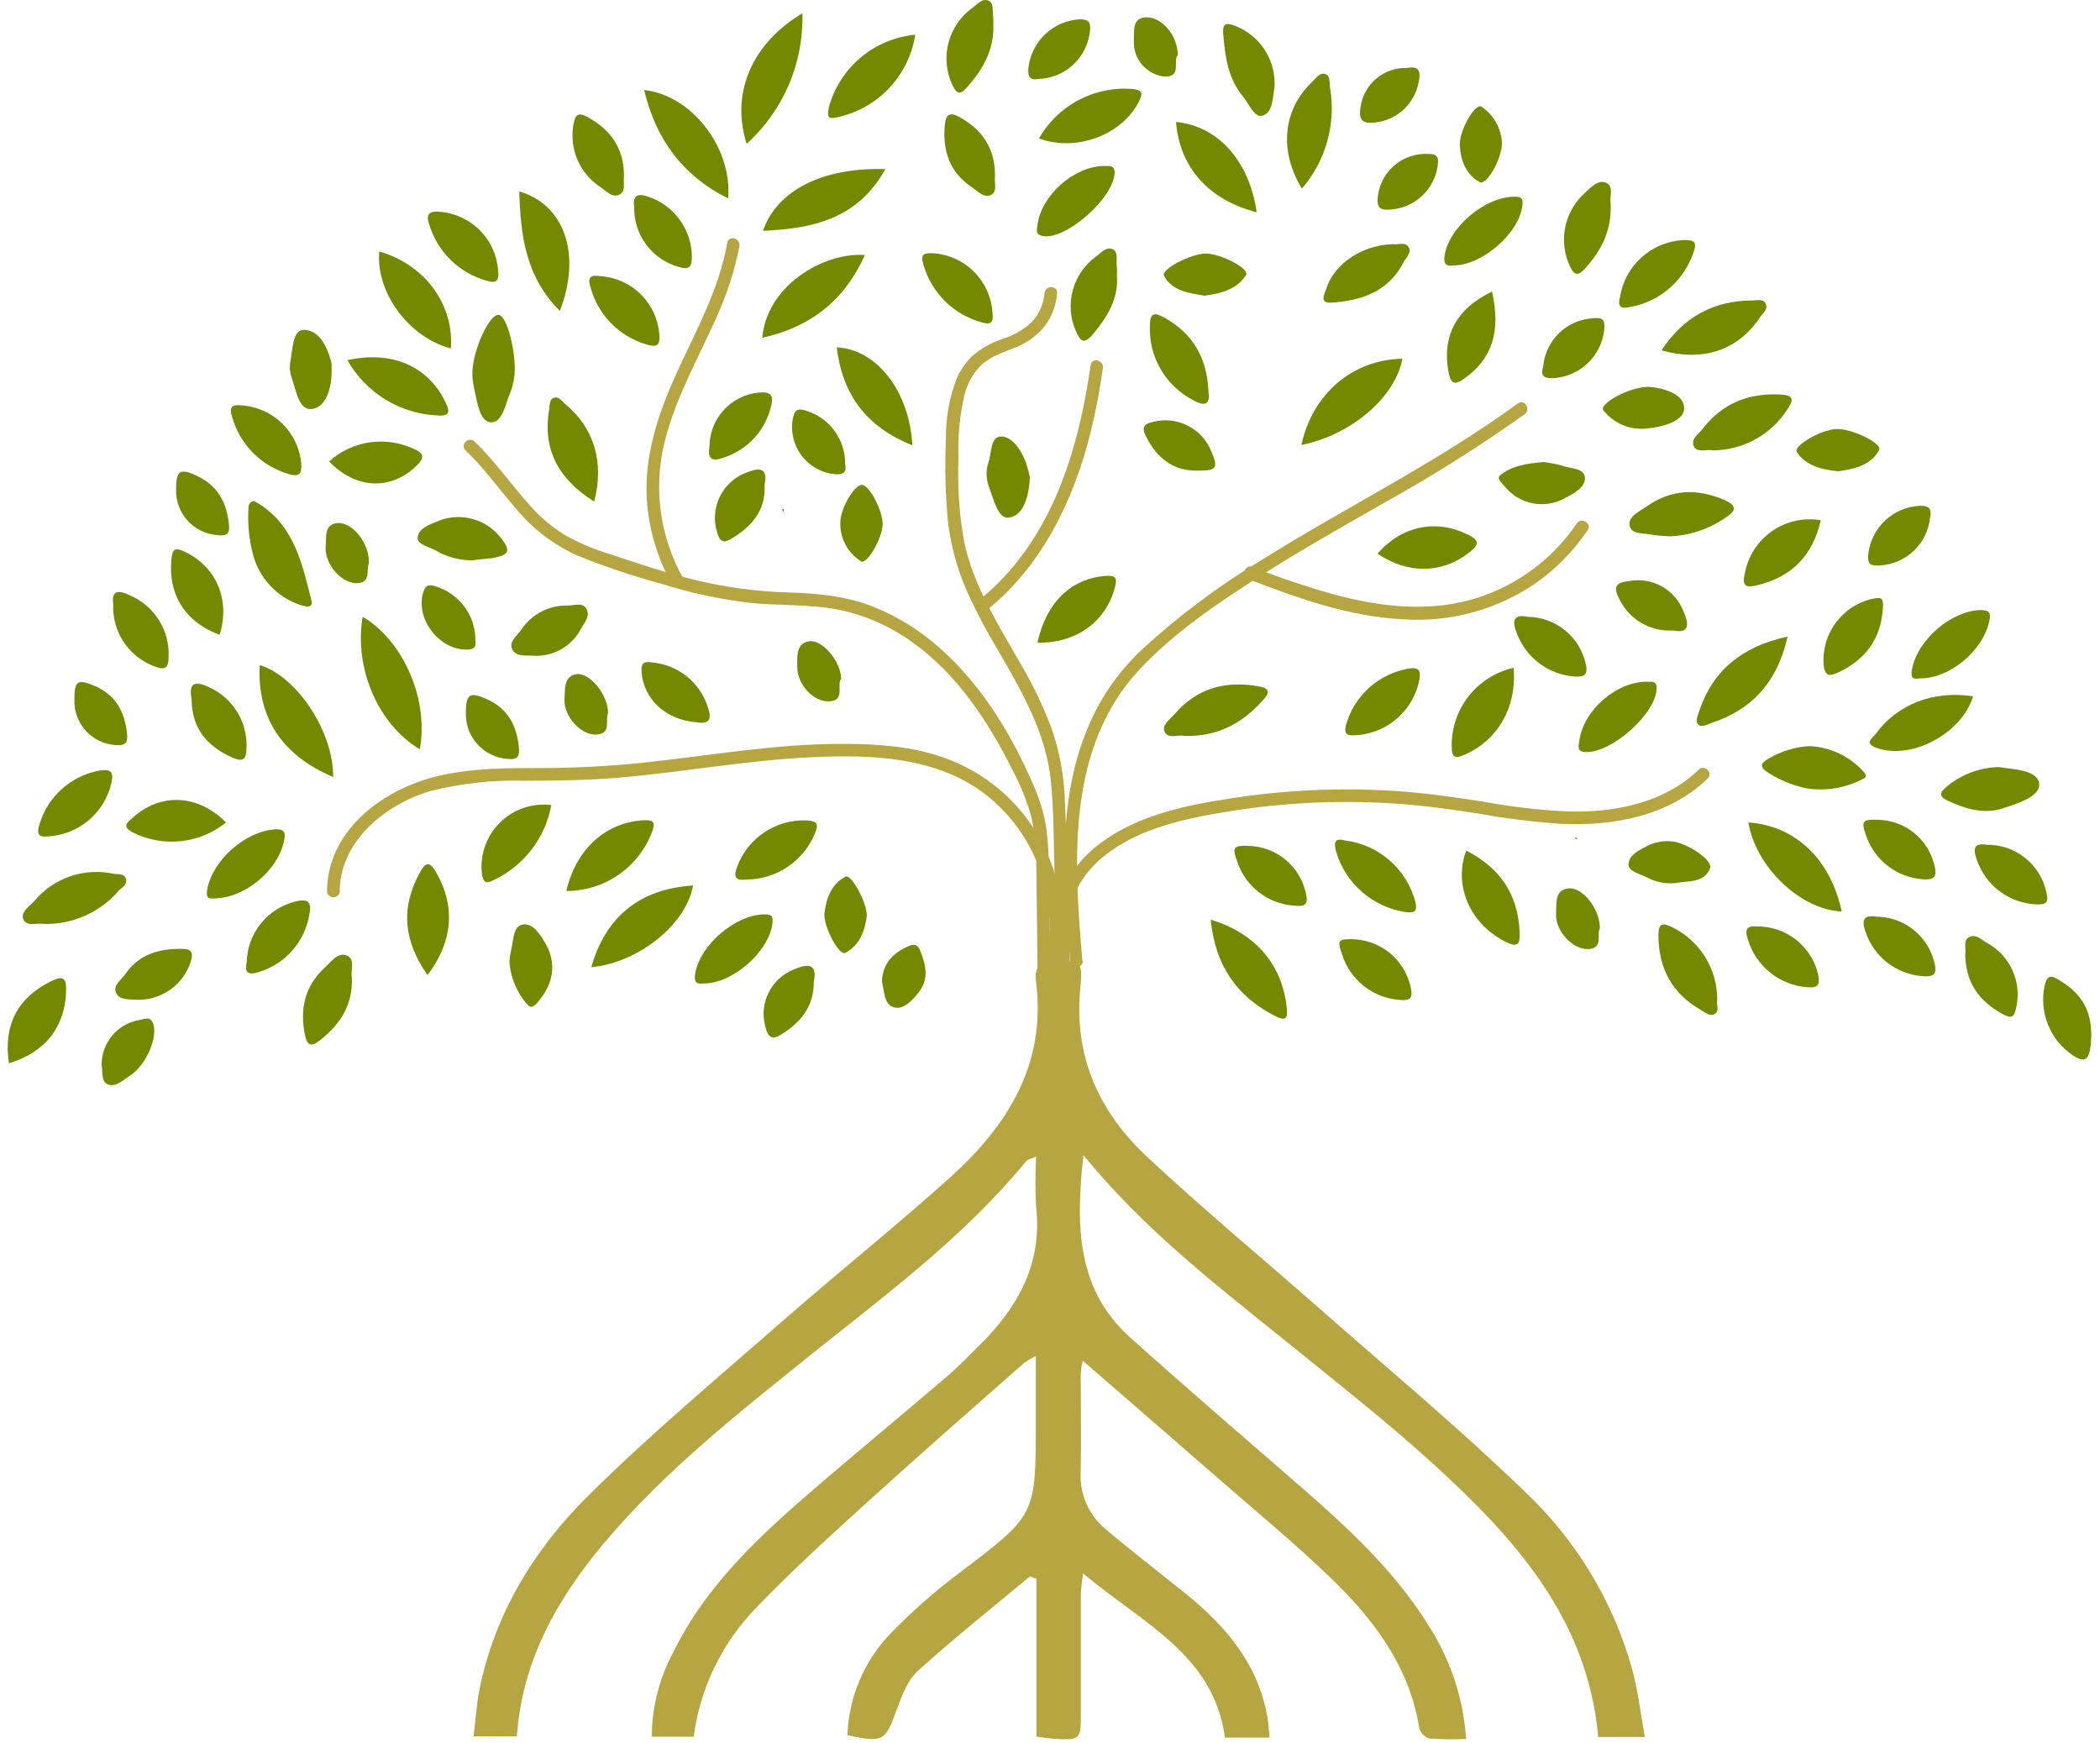 <svg width="147" height="122" viewBox="0 0 147 122" fill="none" xmlns="http://www.w3.org/2000/svg">
<path d="M29.383 52.45C26.46 50.69 24.774 46.782 25.386 43.172C28.244 44.853 30.032 48.995 29.383 52.45Z" fill="#758800"/>
<path d="M56.168 0.929C56.216 2.644 55.892 4.35 55.218 5.928C54.544 7.506 53.536 8.92 52.264 10.072C51.144 6.532 52.605 3.063 56.168 0.929Z" fill="#758800"/>
<path d="M50.971 13.892C47.763 12.285 45.9 9.726 45.092 6.303C48.398 6.649 51.275 10.333 50.971 13.892Z" fill="#758800"/>
<path d="M61.977 11.836C60.026 15.339 56.878 16.006 53.409 16.156C54.38 13.331 57.569 11.706 61.977 11.836Z" fill="#758800"/>
<path d="M23.317 54.389C19.712 52.867 17.985 50.187 18.181 46.553C20.791 47.347 23.359 51.246 23.317 54.389Z" fill="#758800"/>
<path d="M122.385 57.571C125.681 57.8 128.128 60.135 128.922 63.805C126.036 63.679 122.908 60.7 122.385 57.571Z" fill="#758800"/>
<path d="M41.389 67.704C42.421 64.118 44.816 62.226 48.515 61.983C48.048 64.683 44.709 67.396 41.389 67.704Z" fill="#758800"/>
<path d="M91.097 31.149C91.877 27.539 94.707 25.172 98.167 25.111C97.668 27.806 94.595 30.449 91.097 31.149Z" fill="#758800"/>
<path d="M60.544 17.849C59.087 21.076 56.705 22.902 53.362 23.644C53.647 20.072 57.555 17.653 60.544 17.849Z" fill="#758800"/>
<path d="M39.19 21.762C36.757 19.333 36.444 16.429 36.35 13.403C39.46 14.3 40.749 17.736 39.19 21.762Z" fill="#758800"/>
<path d="M125.135 44.557C124.407 47.76 122.627 49.694 119.742 50.627C119.447 50.721 119.046 51.006 118.808 50.627C118.696 50.45 118.845 50.076 118.934 49.806C119.9 46.906 121.95 45.257 125.135 44.557Z" fill="#758800"/>
<path d="M63.864 31.169C60.623 29.875 58.965 27.597 58.573 24.319C61.338 24.431 63.663 27.358 63.864 31.169Z" fill="#758800"/>
<path d="M84.751 64.38C87.885 65.314 89.739 67.518 90.07 70.511C90.159 71.319 90.005 71.501 89.244 71.114C86.54 69.732 85.06 67.537 84.751 64.38Z" fill="#758800"/>
<path d="M17.788 35.072C17.91 35.147 18.078 35.24 18.255 35.347C20.618 36.926 21.169 39.508 21.795 42.02C21.954 42.66 21.286 42.436 20.982 42.333C20.191 42.063 19.479 41.602 18.909 40.992C18.339 40.381 17.928 39.639 17.713 38.831C17.438 37.791 17.329 36.715 17.391 35.642C17.401 35.389 17.401 35.142 17.788 35.072Z" fill="#758800"/>
<path d="M26.549 17.604C29.729 18.515 31.793 21.307 31.559 24.389C28.617 23.618 26.296 20.476 26.549 17.604Z" fill="#758800"/>
<path d="M87.969 14.859C84.593 14 82.566 11.689 82.323 8.541C85.228 8.803 87.46 11.254 87.969 14.859Z" fill="#758800"/>
<path d="M64.069 2.431C63.856 3.808 63.236 5.09 62.289 6.114C61.343 7.137 60.112 7.854 58.755 8.174C58.195 8.296 57.821 8.431 58.013 7.539C58.38 6.171 59.157 4.948 60.24 4.035C61.322 3.121 62.659 2.562 64.069 2.431Z" fill="#758800"/>
<path d="M116.3 24.526C117.869 22.163 119.956 21.052 122.637 21.033C122.959 21.033 123.389 20.898 123.571 21.215C123.828 21.631 123.384 21.925 123.188 22.224C121.665 24.507 119.233 25.348 116.3 24.526Z" fill="#758800"/>
<path d="M3.065 64.676C2.598 64.588 1.87 64.886 1.641 64.368C1.412 63.85 2.066 63.434 2.411 63.065C3.072 62.273 3.937 61.677 4.913 61.342C5.888 61.007 6.937 60.946 7.945 61.165C8.248 61.221 8.706 61.113 8.813 61.538C8.921 61.963 8.519 62.122 8.3 62.36C7.653 63.109 6.847 63.705 5.942 64.106C5.037 64.506 4.054 64.701 3.065 64.676Z" fill="#758800"/>
<path d="M91.13 13.203C89.505 10.532 89.818 7.647 91.854 5.732C92.125 5.484 92.377 5.027 92.788 5.19C93.124 5.316 93.054 5.779 93.101 6.124C93.316 7.377 93.251 8.661 92.91 9.885C92.569 11.109 91.961 12.242 91.13 13.203Z" fill="#758800"/>
<path d="M24.317 25.209C27.408 24.527 29.921 25.62 31.135 28.057C31.448 28.688 31.634 29.173 30.588 29.08C29.301 29.017 28.051 28.629 26.954 27.952C25.857 27.275 24.95 26.331 24.317 25.209Z" fill="#758800"/>
<path d="M138.117 48.74C137.327 51.364 133.741 53.255 131.313 52.335C130.482 52.023 131.065 51.668 131.276 51.401C132.821 49.281 135.324 48.324 138.117 48.74Z" fill="#758800"/>
<path d="M41.59 35.111C38.993 33.471 37.985 31.375 38.442 28.652C38.489 28.377 38.442 28.008 38.718 27.868C39.11 27.686 39.325 28.083 39.568 28.284C41.585 29.951 42.318 32.379 41.59 35.111Z" fill="#758800"/>
<path d="M72.727 9.69C73.38 8.545 74.347 7.611 75.513 6.998C76.68 6.385 77.998 6.118 79.311 6.23C79.984 6.314 79.998 6.543 79.745 7.066C78.587 9.438 75.332 10.662 72.727 9.69Z" fill="#758800"/>
<path d="M82.856 51.509C82.454 51.415 81.721 51.766 81.501 51.172C81.338 50.738 81.917 50.341 82.23 49.977C83.785 48.17 85.769 47.642 88.062 48.034C88.931 48.175 88.889 48.501 88.371 49.052C86.928 50.654 85.172 51.602 82.856 51.509Z" fill="#758800"/>
<path d="M33.067 26.392V26.074C33.095 24.491 34.286 21.899 34.935 22.049C35.584 22.198 36.215 25.154 35.986 26.443C35.942 26.781 35.859 27.114 35.738 27.433C35.379 28.245 35.192 29.623 34.337 29.558C33.562 29.492 33.404 28.115 33.198 27.223C33.135 26.949 33.091 26.671 33.067 26.392Z" fill="#758800"/>
<path d="M29.929 68.258C28.262 65.881 28.029 63.588 29.364 61.127C29.831 60.254 30.116 60.32 30.583 61.156C31.872 63.462 31.713 65.895 29.929 68.258Z" fill="#758800"/>
<path d="M119.872 31.526C119.447 31.423 118.798 31.736 118.565 31.232C118.331 30.727 118.91 30.382 119.19 30.013C120.591 28.196 122.459 27.487 124.691 27.622C125.499 27.669 125.588 27.944 125.158 28.589C124.599 29.487 123.82 30.227 122.895 30.741C121.971 31.255 120.93 31.525 119.872 31.526Z" fill="#758800"/>
<path d="M39.642 62.368C40.329 59.445 42.346 57.614 44.966 57.423C45.704 57.371 45.937 57.497 45.624 58.286C45.156 59.492 44.334 60.526 43.266 61.255C42.199 61.984 40.935 62.372 39.642 62.368Z" fill="#758800"/>
<path d="M105.952 46.746C106.186 49.483 104.878 51.775 102.553 52.817C101.829 53.148 101.619 53.027 101.619 52.233C101.603 50.96 102.024 49.721 102.813 48.722C103.602 47.723 104.71 47.026 105.952 46.746Z" fill="#758800"/>
<path d="M116.841 37.544C116.449 37.506 116.057 37.506 115.678 37.431C115.09 37.31 114.184 37.431 114.072 36.787C113.96 36.143 114.758 35.806 115.272 35.447C116.981 34.242 118.788 34.181 120.67 34.98C121.464 35.33 121.679 35.676 120.81 36.217C119.645 37.038 118.265 37.499 116.841 37.544Z" fill="#758800"/>
<path d="M102.636 59.541C104.971 60.732 106.246 62.563 106.372 65.201C106.414 66.074 106.274 66.382 105.354 65.911C102.902 64.65 101.721 61.979 102.636 59.541Z" fill="#758800"/>
<path d="M120.204 69.99C120.115 70.308 120.423 70.794 119.979 71.004C119.653 71.158 119.34 70.85 119.045 70.686C117.033 69.538 116.104 67.782 116.09 65.484C116.09 64.686 116.304 64.55 117.024 64.891C117.983 65.352 118.792 66.076 119.355 66.979C119.918 67.882 120.212 68.926 120.204 69.99Z" fill="#758800"/>
<path d="M126.62 52.227C127.35 52.253 128.068 52.427 128.729 52.738C129.391 53.05 129.982 53.492 130.468 54.038C130.608 54.193 130.678 54.403 130.444 54.505C129.231 55.154 127.84 55.394 126.48 55.187C125.522 54.992 124.609 54.622 123.785 54.095C123.127 53.698 123.248 53.413 123.827 53.086C124.68 52.589 125.635 52.294 126.62 52.227Z" fill="#758800"/>
<path d="M94.138 58.831C95.292 58.971 96.377 59.453 97.256 60.214C98.135 60.975 98.766 61.981 99.069 63.103C99.256 63.879 98.947 63.916 98.34 63.837C97.225 63.66 96.182 63.171 95.332 62.428C94.482 61.684 93.859 60.716 93.535 59.634C93.372 59.013 93.381 58.625 94.138 58.831Z" fill="#758800"/>
<path d="M84.593 27.423C84.724 28.273 84.383 28.516 83.468 27.983C82.532 27.488 81.755 26.737 81.229 25.817C80.703 24.898 80.447 23.849 80.493 22.791C80.493 21.801 80.885 21.885 81.53 22.249C83.472 23.342 84.495 25.009 84.593 27.423Z" fill="#758800"/>
<path d="M89.22 5.797C89.227 5.893 89.227 5.99 89.22 6.087C89.08 6.843 89.113 7.894 88.356 8.104C87.815 8.258 87.422 7.259 87.002 6.745C85.947 5.475 85.755 3.943 85.625 2.355C85.555 1.538 85.924 1.604 86.493 1.823C87.292 2.138 87.979 2.685 88.465 3.393C88.951 4.101 89.214 4.938 89.22 5.797Z" fill="#758800"/>
<path d="M115.963 48.161C115.963 49.912 112.858 52.69 111.023 52.644C110.35 52.644 110.495 52.209 110.556 51.84C110.845 49.706 113.166 47.699 115.291 47.722C115.608 47.727 115.987 47.647 115.963 48.161Z" fill="#758800"/>
<path d="M139.881 53.695C140.918 53.849 142.618 53.896 142.739 54.83C142.861 55.763 141.254 56.23 140.194 56.585C138.845 57.015 137.589 56.623 136.365 56.058C135.847 55.815 135.655 55.591 136.202 55.124C137.228 54.239 138.527 53.734 139.881 53.695Z" fill="#758800"/>
<path d="M38.592 56.355C38.386 57.483 37.915 58.547 37.218 59.458C36.521 60.369 35.617 61.101 34.581 61.594C34.044 61.874 33.834 61.828 33.735 61.178C33.659 60.524 33.732 59.86 33.95 59.238C34.167 58.615 34.523 58.051 34.991 57.586C35.459 57.122 36.026 56.769 36.65 56.556C37.273 56.343 37.938 56.274 38.592 56.355Z" fill="#758800"/>
<path d="M49.239 68.844C48.725 68.9 48.576 68.746 48.66 68.181C48.968 66.164 51.522 63.979 53.563 64.007C54.03 64.007 54.123 64.165 54.072 64.614C53.853 66.598 51.28 68.868 49.239 68.844Z" fill="#758800"/>
<path d="M15.094 62.884C14.627 62.94 14.394 62.884 14.506 62.258C14.88 60.227 17.121 58.223 19.222 58.055C20.007 58.004 19.998 58.373 19.867 58.943C19.395 60.974 17.154 62.823 15.094 62.884Z" fill="#758800"/>
<path d="M78.027 12.04C78.027 13.81 74.609 16.84 72.979 16.518C72.451 16.415 72.582 16.051 72.624 15.738C72.904 13.642 75.216 11.62 77.294 11.62C77.644 11.62 78.008 11.564 78.027 12.04Z" fill="#758800"/>
<path d="M0.623 74.426C0.226 71.755 1.23 69.846 3.551 68.701C4.363 68.3 4.653 68.37 4.629 69.35C4.573 71.853 3.172 73.675 0.623 74.426Z" fill="#758800"/>
<path d="M69.533 1.721C69.603 3.509 68.777 4.906 67.628 6.176C67.208 6.643 66.974 6.563 66.694 6.008C66.241 5.077 66.133 4.015 66.389 3.012C66.646 2.009 67.25 1.129 68.095 0.53C68.431 0.283 68.791 -0.166 69.23 0.063C69.585 0.241 69.454 0.773 69.519 1.146C69.535 1.338 69.54 1.529 69.533 1.721Z" fill="#758800"/>
<path d="M101.711 18.583C101.244 18.658 101.044 18.481 101.114 17.939C101.389 15.931 103.944 13.764 106.022 13.769C106.488 13.769 106.619 13.876 106.573 14.343C106.376 16.291 103.78 18.583 101.711 18.583Z" fill="#758800"/>
<path d="M112.741 14.171C112.848 16.123 112.101 17.5 110.999 18.747C110.532 19.275 110.229 19.382 109.879 18.607C109.499 17.783 109.385 16.861 109.552 15.969C109.719 15.077 110.16 14.26 110.812 13.629C111.279 13.204 111.821 12.55 112.41 12.784C112.998 13.017 112.657 13.839 112.741 14.171Z" fill="#758800"/>
<path d="M127.455 36.417C126.909 38.827 125.489 40.344 123.08 40.947C122.281 41.147 121.894 41.124 122.146 40.092C122.375 38.907 123.059 37.859 124.052 37.172C125.044 36.486 126.266 36.214 127.455 36.417Z" fill="#758800"/>
<path d="M134.395 47.486C133.816 47.602 133.741 47.355 133.844 46.837C134.236 44.773 136.585 42.76 138.635 42.704C139.279 42.704 139.368 42.905 139.251 43.47C138.831 45.538 136.459 47.518 134.395 47.486Z" fill="#758800"/>
<path d="M72.62 44.986C73.241 42.157 74.987 40.494 77.378 40.317C78.121 40.256 78.214 40.471 78.046 41.115C77.42 43.501 75.342 45.047 72.62 44.986Z" fill="#758800"/>
<path d="M15.822 57.575C14.914 58.306 13.814 58.76 12.655 58.882C11.496 59.005 10.326 58.791 9.285 58.266C8.477 57.837 8.934 57.561 9.308 57.23C11.246 55.464 13.88 55.609 15.822 57.575Z" fill="#758800"/>
<path d="M113.396 20.829C113.56 19.736 114.102 18.734 114.928 17.999C115.753 17.264 116.811 16.841 117.916 16.804C118.541 16.804 118.817 16.893 118.555 17.626C118.239 18.6 117.666 19.471 116.897 20.148C116.128 20.826 115.191 21.283 114.185 21.474C113.606 21.618 113.181 21.581 113.396 20.829Z" fill="#758800"/>
<path d="M24.625 68.388C24.723 70.368 23.789 71.722 22.383 72.833C21.776 73.3 21.496 73.202 21.342 72.427C20.978 70.615 21.342 69.037 22.706 67.757C23.173 67.337 23.64 66.637 24.265 66.88C24.891 67.122 24.536 67.93 24.625 68.388Z" fill="#758800"/>
<path d="M97.49 17.092C97.855 17.162 98.396 16.877 98.625 17.339C98.812 17.703 98.41 18.044 98.238 18.38C97.196 20.388 95.375 21.019 93.292 21.182C92.358 21.262 92.662 20.715 92.825 20.248C93.381 18.474 95.305 17.162 97.49 17.092Z" fill="#758800"/>
<path d="M16.883 28.375C17.949 28.438 18.958 28.88 19.728 29.62C20.498 30.36 20.98 31.351 21.085 32.414C21.128 33.096 21.015 33.436 20.198 33.18C19.255 32.904 18.398 32.392 17.707 31.694C17.016 30.995 16.514 30.133 16.248 29.187C16 28.477 16.285 28.295 16.883 28.375Z" fill="#758800"/>
<path d="M34.87 18.96C34.935 19.59 34.795 19.894 34.053 19.646C33.106 19.38 32.241 18.879 31.54 18.189C30.838 17.499 30.323 16.643 30.041 15.7C29.771 14.906 30.126 14.766 30.817 14.827C31.875 14.916 32.867 15.382 33.611 16.14C34.355 16.899 34.802 17.899 34.87 18.96Z" fill="#758800"/>
<path d="M96.425 38.753C98.139 36.797 100.53 36.32 102.762 37.427C103.533 37.81 103.57 38.085 102.907 38.627C101.006 40.154 98.573 40.224 96.425 38.753Z" fill="#758800"/>
<path d="M15.374 44.438C12.969 43.56 11.746 41.599 12.003 39.138C12.073 38.466 12.217 38.293 12.885 38.601C15.122 39.624 16.145 41.968 15.374 44.438Z" fill="#758800"/>
<path d="M78.181 19.241C78.321 20.89 77.527 22.183 76.486 23.416C75.841 24.177 75.599 23.827 75.309 23.168C74.912 22.266 74.838 21.255 75.098 20.305C75.358 19.354 75.937 18.522 76.738 17.948C77.079 17.695 77.443 17.247 77.877 17.439C78.312 17.63 78.111 18.209 78.176 18.615C78.194 18.823 78.196 19.033 78.181 19.241Z" fill="#758800"/>
<path d="M52.241 61.566C51.541 61.659 51.307 61.449 51.597 60.679C51.962 59.689 52.632 58.842 53.509 58.258C54.387 57.673 55.428 57.383 56.481 57.428C57.112 57.475 57.35 57.597 57.06 58.302C56.673 59.264 56.007 60.088 55.149 60.669C54.29 61.251 53.278 61.563 52.241 61.566Z" fill="#758800"/>
<path d="M69.472 21.884C69.552 22.505 69.435 22.795 68.683 22.552C67.717 22.282 66.837 21.768 66.127 21.059C65.418 20.35 64.904 19.47 64.635 18.503C64.397 17.742 64.723 17.709 65.326 17.728C66.404 17.8 67.419 18.261 68.182 19.025C68.945 19.79 69.403 20.806 69.472 21.884Z" fill="#758800"/>
<path d="M3.341 58.55C2.692 58.62 2.551 58.391 2.762 57.709C3.045 56.749 3.591 55.888 4.338 55.221C5.084 54.555 6.002 54.109 6.988 53.936C7.716 53.829 7.964 53.992 7.809 54.767C7.582 55.8 7.022 56.73 6.214 57.414C5.407 58.097 4.397 58.496 3.341 58.55Z" fill="#758800"/>
<path d="M41.991 19.329C43.059 19.39 44.069 19.835 44.834 20.583C45.599 21.331 46.067 22.33 46.152 23.396C46.217 24.195 45.984 24.33 45.26 24.115C44.316 23.839 43.459 23.324 42.772 22.621C42.084 21.918 41.588 21.049 41.333 20.099C41.09 19.324 41.431 19.245 41.991 19.329Z" fill="#758800"/>
<path d="M104.443 20.408C105.074 23.21 104.443 25.101 102.533 26.479C101.852 26.974 101.562 26.918 101.394 26.045C100.936 23.56 101.908 21.622 104.443 20.408Z" fill="#758800"/>
<path d="M94.866 51.47C94.334 51.498 94.049 51.423 94.226 50.727C94.511 49.734 95.068 48.841 95.835 48.148C96.602 47.456 97.547 46.992 98.564 46.81C99.442 46.66 99.451 47.024 99.339 47.673C99.116 48.711 98.557 49.645 97.748 50.332C96.939 51.018 95.926 51.419 94.866 51.47Z" fill="#758800"/>
<path d="M131.798 42.618C131.658 44.733 130.58 46.171 128.684 47.068C128.016 47.385 127.726 47.292 127.652 46.517C127.58 45.481 127.876 44.453 128.487 43.614C129.099 42.775 129.987 42.179 130.995 41.931C131.756 41.768 131.85 41.856 131.798 42.618Z" fill="#758800"/>
<path d="M17.27 67.385C17.286 66.389 17.632 65.428 18.256 64.651C18.879 63.875 19.743 63.328 20.712 63.098C21.645 62.865 21.832 63.229 21.645 64.065C21.488 64.96 21.093 65.797 20.502 66.487C19.91 67.177 19.144 67.695 18.283 67.987C17.401 68.323 17.088 68.104 17.27 67.385Z" fill="#758800"/>
<path d="M33.11 39.219C32.181 39.239 31.266 38.994 30.471 38.514C30.004 38.266 29.21 38.121 29.238 37.631C29.276 37.001 30.032 36.734 30.616 36.492C31.359 36.176 32.183 36.108 32.968 36.298C33.752 36.487 34.455 36.923 34.973 37.542C35.804 38.546 35.697 38.854 34.413 39.074C33.983 39.125 33.544 39.149 33.11 39.219Z" fill="#758800"/>
<path d="M23.037 32.302C23.821 31.595 24.794 31.133 25.837 30.972C26.88 30.811 27.947 30.959 28.907 31.396C29.677 31.714 29.752 32.027 29.14 32.62C27.352 34.343 24.896 34.245 23.037 32.302Z" fill="#758800"/>
<path d="M106.946 43.178C107.89 43.189 108.803 43.518 109.537 44.111C110.272 44.704 110.785 45.527 110.995 46.447C111.167 47.185 110.957 47.409 110.22 47.358C109.316 47.293 108.451 46.966 107.729 46.418C107.008 45.87 106.462 45.124 106.157 44.271C105.807 43.37 106.017 42.987 106.946 43.178Z" fill="#758800"/>
<path d="M122.982 64.85C123.973 64.838 124.939 65.166 125.719 65.778C126.498 66.391 127.045 67.251 127.269 68.217C127.423 68.959 127.241 69.174 126.489 69.104C125.556 69.031 124.666 68.68 123.933 68.098C123.2 67.516 122.657 66.728 122.375 65.835C122.141 65.158 122.174 64.775 122.982 64.85Z" fill="#758800"/>
<path d="M13.413 48.945C13.193 47.792 13.632 47.614 14.655 48.118C15.457 48.481 16.133 49.075 16.596 49.824C17.059 50.572 17.289 51.441 17.256 52.321C17.256 53.12 17.06 53.395 16.238 53.017C14.482 52.232 13.427 50.981 13.413 48.945Z" fill="#758800"/>
<path d="M7.926 42.322C7.791 41.314 8.253 41.276 9.103 41.678C9.936 42.035 10.641 42.637 11.123 43.405C11.605 44.172 11.842 45.068 11.802 45.974C11.802 46.861 11.484 46.908 10.742 46.618C9.883 46.285 9.15 45.692 8.645 44.922C8.141 44.151 7.889 43.242 7.926 42.322Z" fill="#758800"/>
<path d="M43.677 12.33C43.612 12.759 43.84 13.395 43.345 13.628C42.85 13.861 42.449 13.376 42.057 13.114C41.332 12.649 40.763 11.977 40.423 11.186C40.083 10.395 39.987 9.52 40.147 8.673C40.273 7.973 40.534 7.866 41.113 8.183C42.743 9.075 43.686 10.383 43.677 12.33Z" fill="#758800"/>
<path d="M137.57 66.74C137.645 66.376 137.393 65.806 137.86 65.587C138.327 65.367 138.686 65.778 139.055 65.984C139.863 66.414 140.504 67.101 140.878 67.936C141.252 68.772 141.337 69.708 141.119 70.597C140.979 71.2 140.792 71.311 140.237 71.013C138.537 70.107 137.566 68.762 137.57 66.74Z" fill="#758800"/>
<path d="M87.422 59.212C88.354 59.239 89.251 59.574 89.971 60.166C90.691 60.758 91.194 61.572 91.401 62.481C91.616 63.326 91.359 63.49 90.556 63.392C89.677 63.329 88.836 63.009 88.137 62.472C87.439 61.935 86.914 61.204 86.629 60.37C86.227 59.296 86.325 59.17 87.422 59.212Z" fill="#758800"/>
<path d="M69.65 12.279C69.58 12.694 69.827 13.357 69.43 13.61C68.917 13.932 68.436 13.381 68.006 13.091C66.47 12.05 65.97 10.546 66.138 8.748C66.204 7.941 66.535 7.847 67.18 8.202C68.744 9.08 69.65 10.359 69.65 12.279Z" fill="#758800"/>
<path d="M94.618 65.743C95.578 65.752 96.507 66.085 97.255 66.687C98.002 67.29 98.525 68.127 98.737 69.063C98.882 69.722 98.872 70.072 98.018 69.997C97.089 69.939 96.201 69.599 95.471 69.022C94.741 68.446 94.204 67.66 93.932 66.771C93.61 65.837 93.67 65.734 94.618 65.743Z" fill="#758800"/>
<path d="M44.392 14.508C44.298 13.774 44.518 13.476 45.372 13.765C46.257 14.059 47.027 14.622 47.575 15.376C48.124 16.13 48.423 17.036 48.431 17.968C48.431 18.701 48.244 18.902 47.497 18.682C46.592 18.426 45.796 17.878 45.234 17.123C44.673 16.368 44.377 15.448 44.392 14.508Z" fill="#758800"/>
<path d="M9.649 69.987C9.15 69.935 8.393 70.056 8.132 69.519C7.87 68.983 8.496 68.586 8.795 68.156C9.752 66.778 11.153 66.405 12.736 66.419C13.446 66.419 13.535 66.718 13.348 67.329C13.095 68.109 12.6 68.787 11.934 69.265C11.269 69.743 10.469 69.996 9.649 69.987Z" fill="#758800"/>
<path d="M48.753 50.556C46.6 50.406 45.054 48.926 44.914 47.067C44.858 46.311 45.148 46.283 45.76 46.386C46.614 46.48 47.423 46.819 48.091 47.36C48.759 47.901 49.258 48.623 49.528 49.439C49.888 50.425 49.593 50.705 48.753 50.556Z" fill="#758800"/>
<path d="M139.097 59.135C140.068 59.126 141.013 59.453 141.769 60.062C142.526 60.671 143.049 61.523 143.249 62.473C143.412 63.164 143.249 63.323 142.581 63.309C141.646 63.278 140.742 62.962 139.991 62.404C139.241 61.846 138.678 61.072 138.378 60.185C138.056 59.298 138.257 58.999 139.097 59.135Z" fill="#758800"/>
<path d="M131.467 57.384C132.38 57.404 133.261 57.724 133.973 58.296C134.684 58.868 135.187 59.659 135.403 60.546C135.595 61.283 135.492 61.62 134.605 61.55C133.721 61.489 132.874 61.17 132.17 60.633C131.465 60.096 130.933 59.364 130.64 58.528C130.257 57.468 130.356 57.347 131.467 57.384Z" fill="#758800"/>
<path d="M49.664 31.279C49.662 30.331 50.013 29.416 50.65 28.714C51.286 28.012 52.162 27.573 53.105 27.482C53.885 27.403 54.207 27.613 53.969 28.444C53.781 29.25 53.393 29.996 52.841 30.614C52.29 31.231 51.592 31.701 50.812 31.979C49.93 32.32 49.5 32.245 49.664 31.279Z" fill="#758800"/>
<path d="M108.058 32.343C108.508 32.395 108.953 32.484 109.388 32.609C109.953 32.81 110.892 32.763 110.943 33.422C110.995 34.08 110.234 34.514 109.631 34.822C108.935 35.238 108.111 35.385 107.314 35.236C106.517 35.088 105.802 34.653 105.302 34.015C105.12 33.809 104.761 33.482 104.99 33.286C105.83 32.586 106.89 32.441 108.058 32.343Z" fill="#758800"/>
<path d="M146.377 72.793C146.369 73.007 146.347 73.221 146.311 73.432C146.181 74.222 145.845 74.366 145.135 73.899C144.337 73.374 143.718 72.618 143.361 71.732C143.004 70.846 142.925 69.872 143.136 68.94C143.29 68.343 143.51 68.23 144.037 68.543C145.532 69.412 146.503 70.584 146.377 72.793Z" fill="#758800"/>
<path d="M131.336 64.167C132.263 64.169 133.163 64.479 133.896 65.046C134.629 65.614 135.154 66.408 135.389 67.305C135.66 68.239 135.338 68.407 134.483 68.323C133.602 68.24 132.763 67.903 132.071 67.351C131.378 66.799 130.862 66.058 130.584 65.217C130.267 64.321 130.537 64.031 131.336 64.167Z" fill="#758800"/>
<path d="M72.092 33.431C72.022 34.771 71.648 36.088 70.63 36.233C69.869 36.364 69.552 34.944 69.229 34.085C69.019 33.532 69.006 32.923 69.192 32.362C69.421 31.708 69.318 30.583 70.051 30.555C70.784 30.526 71.419 31.404 71.746 32.203C71.892 32.603 72.008 33.014 72.092 33.431Z" fill="#758800"/>
<path d="M35.659 67.281C35.681 67.046 35.715 66.812 35.762 66.581C35.954 65.899 35.879 64.816 36.612 64.713C37.345 64.61 37.882 65.498 38.265 66.198C38.337 66.327 38.399 66.461 38.452 66.6C38.919 67.944 38.541 69.098 37.658 70.13C37.49 70.326 37.224 70.662 36.948 70.349C36.182 69.503 35.727 68.421 35.659 67.281Z" fill="#758800"/>
<path d="M37.387 45.905C36.92 45.849 36.14 46.021 35.865 45.466C35.589 44.91 36.201 44.504 36.5 44.065C36.853 43.535 37.336 43.103 37.902 42.809C38.468 42.516 39.099 42.371 39.736 42.388C40.203 42.388 40.796 42.132 41.057 42.631C41.319 43.131 40.922 43.565 40.684 43.985C40.376 44.588 39.902 45.089 39.317 45.429C38.733 45.77 38.063 45.935 37.387 45.905Z" fill="#758800"/>
<path d="M72.685 5.526C72.106 5.638 71.947 5.372 71.984 4.793C72.076 3.885 72.489 3.04 73.148 2.409C73.807 1.779 74.669 1.403 75.58 1.351C76.159 1.351 76.355 1.51 76.304 2.113C76.225 3.027 75.813 3.88 75.145 4.509C74.478 5.139 73.602 5.501 72.685 5.526Z" fill="#758800"/>
<path d="M108.025 25.645C108.104 24.76 108.499 23.933 109.137 23.315C109.774 22.697 110.613 22.329 111.5 22.278C112.149 22.208 112.359 22.348 112.303 23.039C112.213 23.942 111.805 24.783 111.151 25.412C110.497 26.041 109.641 26.417 108.735 26.471C108.067 26.504 107.81 26.289 108.025 25.645Z" fill="#758800"/>
<path d="M23.21 25.675C23.266 27.108 22.859 28.449 21.883 28.622C20.907 28.794 20.739 27.333 20.426 26.469C20.29 26.102 20.255 25.705 20.324 25.32C20.492 24.494 20.464 23.097 21.258 23.088C22.336 23.088 22.92 24.274 23.191 25.367C23.217 25.467 23.224 25.572 23.21 25.675Z" fill="#758800"/>
<path d="M53.516 33.988C53.609 35.697 52.657 36.827 51.232 37.691C50.672 38.032 50.41 37.971 50.21 37.303C49.935 36.461 50.002 35.545 50.394 34.752C50.787 33.959 51.475 33.351 52.311 33.058C53.208 32.708 53.773 32.745 53.516 33.988Z" fill="#758800"/>
<path d="M115.413 27.078C116.347 27.152 117.841 27.512 117.892 28.539C117.939 29.473 116.393 29.884 115.333 29.992C114.75 30.065 114.158 29.986 113.615 29.763C113.071 29.54 112.595 29.179 112.233 28.717C111.901 28.292 114.012 27.078 115.413 27.078Z" fill="#758800"/>
<path d="M135.104 36.228C135.015 37.112 134.613 37.935 133.971 38.55C133.329 39.164 132.489 39.53 131.602 39.581C130.986 39.627 130.715 39.534 130.775 38.824C130.869 37.921 131.282 37.081 131.939 36.455C132.596 35.828 133.455 35.456 134.362 35.406C135.048 35.378 135.24 35.644 135.104 36.228Z" fill="#758800"/>
<path d="M83.701 32.943C82.132 32.943 80.969 32.069 80.208 30.524C79.895 29.893 80.096 29.664 80.722 29.529C81.539 29.32 82.404 29.417 83.155 29.802C83.906 30.186 84.49 30.831 84.799 31.616C85.298 32.784 85.177 32.966 83.701 32.943Z" fill="#758800"/>
<path d="M117.383 61.81C116.646 61.897 115.901 61.753 115.249 61.399C114.782 61.165 113.997 61.002 113.997 60.516C113.997 59.877 114.702 59.526 115.277 59.232C115.802 58.961 116.392 58.843 116.981 58.891C118.055 58.971 119.937 60.203 119.699 60.792C119.255 61.88 118.018 61.632 117.383 61.81Z" fill="#758800"/>
<path d="M7.114 74.604C7.095 73.833 7.357 73.082 7.851 72.491C8.345 71.9 9.038 71.509 9.799 71.391C10.159 71.326 10.546 71.111 10.733 71.699C11.046 72.675 10.196 74.618 9.057 75.323C8.59 75.617 8.071 76.163 7.502 75.883C7.077 75.678 7.207 75.015 7.114 74.604Z" fill="#758800"/>
<path d="M128.604 30.029C129.73 30.029 131.785 31.056 131.537 31.505C130.963 32.56 129.833 32.826 128.735 32.98C128.687 32.987 128.638 32.987 128.59 32.98C127.498 32.864 126.419 32.597 125.789 31.659C125.471 31.225 127.484 30.048 128.604 30.029Z" fill="#758800"/>
<path d="M56.967 68.736C56.967 70.482 56.033 71.575 54.684 72.415C53.983 72.845 53.75 72.541 53.586 71.911C53.352 71.109 53.427 70.249 53.795 69.499C54.163 68.749 54.798 68.163 55.575 67.858C56.514 67.466 57.233 67.386 56.967 68.736Z" fill="#758800"/>
<path d="M117.103 44.131C116.334 44.18 115.569 43.999 114.904 43.611C114.239 43.224 113.704 42.647 113.367 41.955C112.853 41.021 113.171 40.764 114.086 40.666C114.865 40.532 115.666 40.672 116.352 41.063C117.039 41.454 117.568 42.071 117.85 42.809C118.308 43.823 118.158 44.355 117.103 44.131Z" fill="#758800"/>
<path d="M84.322 20.698C83.234 20.511 82.047 20.385 81.478 19.297C81.254 18.858 83.383 17.742 84.424 17.751C85.466 17.76 87.464 18.802 87.226 19.236C86.6 20.263 85.48 20.539 84.322 20.698Z" fill="#758800"/>
<path d="M32.61 49.906C32.61 48.547 32.89 48.398 34.151 48.972C35.585 49.649 36.182 50.84 36.323 52.33C36.383 52.941 36.225 53.208 35.515 53.123C34.71 53.063 33.96 52.695 33.419 52.096C32.878 51.497 32.589 50.713 32.61 49.906Z" fill="#758800"/>
<path d="M100.003 10.775C100.596 10.775 100.727 11.008 100.638 11.592C100.526 12.418 100.128 13.179 99.513 13.741C98.897 14.303 98.104 14.632 97.271 14.669C96.636 14.716 96.393 14.553 96.435 13.88C96.504 12.998 96.916 12.178 97.583 11.597C98.251 11.016 99.12 10.721 100.003 10.775Z" fill="#758800"/>
<path d="M59.161 32.492C59.269 32.987 59.11 33.207 58.568 33.202C58.093 33.175 57.629 33.046 57.208 32.823C56.788 32.601 56.42 32.29 56.13 31.912C55.84 31.535 55.635 31.099 55.529 30.635C55.422 30.171 55.418 29.689 55.514 29.223C55.654 28.63 55.902 28.579 56.448 28.756C57.243 29.002 57.938 29.499 58.426 30.173C58.916 30.846 59.173 31.66 59.161 32.492Z" fill="#758800"/>
<path d="M105.139 10.037C105.107 11.195 104.037 12.993 103.589 12.75C102.622 12.227 102.244 11.242 102.188 10.187C102.132 9.131 103.262 7.198 103.701 7.464C104.126 7.75 104.477 8.132 104.727 8.579C104.976 9.026 105.118 9.526 105.139 10.037Z" fill="#758800"/>
<path d="M61.782 36.7C61.782 37.666 60.666 39.543 60.278 39.296C59.82 39.01 59.445 38.61 59.19 38.135C58.934 37.66 58.807 37.127 58.821 36.587C58.821 35.574 59.83 33.893 60.358 33.944C60.885 33.996 61.8 35.78 61.782 36.7Z" fill="#758800"/>
<path d="M5.209 48.92C5.209 47.613 5.461 47.519 6.67 48.033C8.132 48.678 8.729 49.845 8.893 51.353C8.968 52.035 8.739 52.198 8.094 52.156C7.284 52.106 6.526 51.738 5.986 51.132C5.446 50.526 5.166 49.731 5.209 48.92Z" fill="#758800"/>
<path d="M12.325 34.316C12.325 32.916 12.591 32.738 13.829 33.331C15.262 34.018 15.87 35.199 16.028 36.712C16.103 37.431 15.813 37.525 15.192 37.455C14.405 37.393 13.671 37.035 13.139 36.452C12.607 35.869 12.316 35.106 12.325 34.316Z" fill="#758800"/>
<path d="M33.278 44.821C33.352 45.353 33.119 45.479 32.605 45.47C30.658 45.437 29.047 43.238 29.64 41.422C29.817 40.885 30.107 40.922 30.537 41.057C31.335 41.31 32.032 41.812 32.525 42.489C33.018 43.166 33.282 43.983 33.278 44.821Z" fill="#758800"/>
<path d="M60.679 64.104C60.553 65.136 60.184 66.163 59.166 66.705C58.751 66.929 57.607 64.837 57.714 63.903C57.836 62.857 58.218 61.872 59.19 61.363C59.577 61.167 60.675 63.133 60.679 64.104Z" fill="#758800"/>
<path d="M98.499 4.757C99.358 4.589 99.484 5.028 99.288 5.836C99.138 6.553 98.765 7.204 98.222 7.696C97.68 8.187 96.995 8.494 96.267 8.572C95.44 8.68 95.095 8.465 95.23 7.564C95.321 6.77 95.709 6.04 96.315 5.52C96.921 5 97.701 4.727 98.499 4.757Z" fill="#758800"/>
<path d="M61.734 68.712C61.786 67.433 62.514 66.714 63.56 66.247C63.892 66.097 64.205 66.041 64.391 66.499C64.788 67.475 65.059 68.446 64.354 69.403C63.887 70.006 63.28 70.678 62.612 70.524C61.861 70.347 61.907 69.361 61.734 68.712Z" fill="#758800"/>
<path d="M42.565 49.917C42.341 50.384 42.822 51.318 41.809 51.416C40.674 51.524 39.408 50.104 39.516 48.871C39.567 48.246 39.446 47.377 40.305 47.2C41.234 47.008 42.565 48.61 42.565 49.917Z" fill="#758800"/>
<path d="M58.881 47.506C58.541 47.94 59.199 49.038 58.05 49.094C56.901 49.15 55.776 47.856 55.809 46.638C55.809 45.956 55.72 45.036 56.635 44.891C57.55 44.746 58.858 46.283 58.881 47.506Z" fill="#758800"/>
<path d="M82.445 3.85C82.067 4.243 82.772 5.391 81.511 5.359C80.903 5.291 80.344 4.994 79.946 4.53C79.548 4.065 79.341 3.467 79.368 2.856C79.409 2.221 79.213 1.24 80.236 1.212C81.366 1.184 82.449 2.548 82.445 3.85Z" fill="#758800"/>
<path d="M25.82 39.415C25.615 39.882 25.993 40.746 25.064 40.816C23.948 40.919 22.678 39.476 22.799 38.215C22.86 37.613 22.659 36.688 23.64 36.614C24.714 36.553 25.876 38.066 25.82 39.415Z" fill="#758800"/>
<path d="M111.989 64.98C111.751 65.409 112.256 66.38 111.182 66.436C110.108 66.493 108.847 65.152 108.926 63.962C108.973 63.308 108.777 62.327 109.767 62.192C110.757 62.056 112.003 63.621 111.989 64.98Z" fill="#758800"/>
<path d="M110.159 58.624L110.435 58.666C110.299 58.858 110.267 58.615 110.178 58.605L110.159 58.624Z" fill="#758800"/>
<path d="M54.926 35.948L54.73 35.658L54.847 35.612C54.847 35.728 54.884 35.85 54.898 35.967L54.926 35.948Z" fill="#758800"/>
<path d="M53.148 48.312L53.119 48.279L53.152 48.322L53.148 48.312Z" fill="#758800"/>
<path d="M75.841 80.863C75.286 85.851 75.374 90.259 79.11 93.621C83.042 97.151 87.049 100.593 91.046 104.067C94.417 106.999 97.686 110.025 100.054 113.873C101.559 116.233 102.444 118.935 102.627 121.728C101.764 121.764 100.901 121.753 100.04 121.695C99.874 121.639 99.724 121.543 99.604 121.416C99.483 121.289 99.396 121.135 99.349 120.966C98.639 116.563 96.08 113.252 92.989 110.301C90.556 107.966 87.941 105.813 85.396 103.591C82.23 100.826 79.049 98.076 75.79 95.246C75.72 95.553 75.674 95.865 75.65 96.18C75.65 98.435 75.692 100.691 75.65 102.942C75.594 103.704 75.718 104.468 76.012 105.173C76.307 105.878 76.763 106.504 77.345 106.999C79.213 108.582 81.156 110.072 83.061 111.608C85.863 113.883 88.099 116.544 88.73 120.252C88.8 120.668 88.819 121.097 88.87 121.63H85.746C84.961 115.802 79.923 113.602 75.813 110.137C75.743 110.801 75.664 111.202 75.659 111.599C75.659 114.345 75.659 117.086 75.659 119.832C75.659 121.83 75.659 121.83 73.605 121.7C73.315 121.676 73.03 121.625 72.549 121.564V110.511C72.26 110.418 72.124 110.334 72.082 110.362C69.458 112.542 66.787 114.667 64.261 116.951C63.546 117.6 63.135 118.674 62.79 119.626C61.968 121.896 61.856 121.998 59.32 121.466C59.411 118.808 60.48 116.277 62.323 114.359C63.858 112.779 65.516 111.324 67.282 110.007C72.484 106.056 72.507 106.089 72.507 99.533V94.919C72.218 95.066 71.938 95.233 71.671 95.419C68.038 98.627 64.387 101.811 60.8 105.071C58.12 107.504 55.43 109.941 52.932 112.542C50.539 115.003 49.004 118.17 48.557 121.573H45.624C45.632 119.515 46.145 117.49 47.118 115.676C49.182 111.445 52.446 108.204 55.925 105.15C59.32 102.185 62.808 99.332 66.236 96.399C67.091 95.671 67.875 94.858 68.669 94.064C71.312 91.417 72.974 88.386 72.526 84.473C72.465 83.302 72.465 82.128 72.526 80.957C72.148 81.129 71.933 81.157 71.835 81.279C67.669 86.364 62.453 90.296 57.359 94.354C52.054 98.622 46.661 102.801 42.253 108.055C38.984 111.954 36.551 116.25 36.182 121.545H33.151C33.296 120.378 33.357 119.271 33.576 118.193C34.669 112.879 37.443 108.386 41.202 104.674C45.577 100.341 50.322 96.376 54.959 92.318C58.792 88.961 62.785 85.781 66.558 82.376C70.569 78.748 73.264 74.438 72.517 68.68C72.4 67.802 72.689 67.354 73.703 67.312C75.65 67.237 75.813 67.195 75.622 69.18C75.155 73.915 76.915 77.8 80.24 80.924C84.233 84.66 88.468 88.162 92.582 91.786C97.322 95.96 102.188 100.004 106.717 104.394C110.313 107.776 112.918 112.076 114.249 116.829C114.656 118.328 114.829 119.883 115.141 121.592H111.873C111.149 113.313 106.026 107.663 100.297 102.447C96.855 99.323 93.18 96.455 89.556 93.518C84.803 89.689 79.969 85.916 75.841 80.863Z" fill="#B5A642"/>
<path d="M74.571 68.921C74.455 67.128 74.361 65.278 74.861 63.532C75.281 62.088 76.145 60.814 77.331 59.89C79.759 57.952 83.023 57.284 86.012 56.798C89.864 56.175 93.774 55.992 97.668 56.252C99.666 56.383 101.637 56.658 103.612 56.971C105.51 57.311 107.426 57.545 109.351 57.672C112.965 57.835 116.855 57.106 119.531 54.496C119.942 54.099 119.316 53.478 118.91 53.875C116.505 56.21 113.021 56.892 109.776 56.803C107.786 56.707 105.805 56.479 103.845 56.121C101.889 55.813 99.932 55.533 97.952 55.388C93.984 55.111 89.997 55.283 86.068 55.902C82.991 56.369 79.699 57.065 77.135 58.946C75.762 59.918 74.721 61.289 74.156 62.873C73.483 64.807 73.567 66.908 73.689 68.944C73.726 69.504 74.623 69.509 74.571 68.944V68.921Z" fill="#B5A642"/>
<path d="M74.058 67.483C74.731 64.5 74.28 61.374 72.792 58.703C71.304 56.032 68.884 54.004 65.993 53.007C63.813 52.245 61.408 52.073 59.115 52.073C54.333 52.04 49.612 52.909 44.873 53.404C42.527 53.642 40.17 53.762 37.812 53.763C35.477 53.763 33.142 53.763 30.854 54.277C27.385 55.043 23.7 57.452 23.009 61.183C22.927 61.614 22.89 62.052 22.897 62.491C22.929 62.583 22.988 62.662 23.067 62.718C23.147 62.775 23.241 62.805 23.338 62.805C23.436 62.805 23.53 62.775 23.609 62.718C23.688 62.662 23.748 62.583 23.78 62.491C23.733 58.919 26.988 56.28 30.158 55.365C32.295 54.829 34.494 54.589 36.696 54.65C38.933 54.65 41.156 54.622 43.383 54.431C47.885 54.039 52.344 53.212 56.86 53.002C61.006 52.815 65.513 52.96 68.945 55.58C70.684 56.925 72.007 58.735 72.76 60.801C73.513 62.868 73.665 65.105 73.199 67.254C73.077 67.809 73.927 68.043 74.049 67.492L74.058 67.483Z" fill="#B5A642"/>
<path d="M73.498 68.038L73.428 61.281C73.439 60.189 73.38 59.097 73.25 58.012C73.09 56.997 72.799 56.007 72.386 55.066C70.869 51.498 68.716 47.949 65.788 45.367C64.412 44.136 62.832 43.155 61.118 42.467C59.195 41.706 57.168 41.533 55.123 41.468C52.968 41.404 50.826 41.119 48.73 40.618C46.671 40.113 44.649 39.45 42.659 38.778C41.571 38.451 40.521 38.005 39.531 37.447C38.663 36.909 37.877 36.25 37.196 35.49C35.818 34.001 34.688 32.301 33.213 30.905C32.802 30.512 32.176 31.138 32.587 31.526C33.894 32.763 34.922 34.239 36.108 35.593C37.259 36.99 38.712 38.107 40.357 38.862C42.273 39.643 44.235 40.306 46.232 40.846C48.234 41.478 50.289 41.927 52.372 42.187C54.52 42.42 56.71 42.266 58.835 42.705C60.622 43.092 62.31 43.842 63.794 44.909C66.97 47.136 69.15 50.466 70.864 53.884C71.401 54.892 71.834 55.951 72.158 57.045C72.432 58.202 72.561 59.388 72.541 60.576C72.578 63.06 72.597 65.549 72.625 68.047C72.625 68.164 72.671 68.275 72.753 68.358C72.835 68.44 72.947 68.486 73.064 68.486C73.18 68.486 73.292 68.44 73.374 68.358C73.456 68.275 73.502 68.164 73.502 68.047L73.498 68.038Z" fill="#B5A642"/>
<path d="M47.805 40.451C46.171 37.536 45.718 34.104 46.54 30.864C47.306 27.824 48.875 25.088 50.14 22.239C50.878 20.64 51.422 18.957 51.761 17.229C51.854 16.673 51.004 16.435 50.906 16.995C50.35 20.194 48.767 23.066 47.427 25.975C46.087 28.884 44.985 32.074 45.312 35.394C45.497 37.328 46.086 39.202 47.039 40.895C47.114 40.963 47.209 41.005 47.31 41.015C47.41 41.025 47.511 41.001 47.598 40.949C47.684 40.896 47.751 40.817 47.788 40.723C47.826 40.629 47.832 40.525 47.805 40.428V40.451Z" fill="#B5A642"/>
<path d="M75.767 67.238C75.16 60.233 74.632 52.295 79.844 46.78C82.207 44.282 85.149 42.279 88.034 40.434C90.92 38.59 93.932 36.885 96.916 35.185C100.296 33.305 103.57 31.239 106.722 28.998C107.189 28.666 106.722 27.901 106.255 28.237C100.554 32.407 94.18 35.512 88.212 39.262C85.248 41.05 82.471 43.133 79.923 45.477C78.657 46.668 77.594 48.058 76.776 49.591C75.987 51.121 75.412 52.752 75.067 54.438C74.18 58.641 74.539 62.989 74.908 67.243C74.955 67.803 75.842 67.808 75.791 67.243L75.767 67.238Z" fill="#B5A642"/>
<path d="M74.899 68.044C74.782 64.065 74.73 60.105 74.544 56.108C74.493 54.33 74.166 52.571 73.577 50.892C73.007 49.407 72.318 47.971 71.518 46.596C69.925 43.794 68.127 41.039 67.474 37.84C67.142 35.948 67.016 34.026 67.096 32.106C67.034 30.601 67.175 29.095 67.516 27.628C67.703 26.898 68.065 26.225 68.571 25.667C69.206 25.013 70.056 24.733 70.883 24.396C71.728 24.106 72.481 23.595 73.063 22.916C73.608 22.23 73.933 21.395 73.997 20.521C74.044 19.956 73.161 19.96 73.115 20.521C73.051 21.296 72.721 22.025 72.181 22.585C71.588 23.12 70.882 23.518 70.117 23.747C69.351 24.005 68.643 24.411 68.034 24.943C67.564 25.408 67.19 25.962 66.937 26.573C66.43 27.936 66.185 29.382 66.213 30.836C66.13 32.705 66.175 34.577 66.348 36.44C66.545 38.145 66.996 39.812 67.684 41.385C68.346 42.837 69.091 44.249 69.916 45.615C71.555 48.445 73.208 51.303 73.554 54.619C73.782 56.813 73.754 59.041 73.82 61.245L74.016 68.039C74.048 68.131 74.107 68.21 74.186 68.267C74.266 68.323 74.36 68.353 74.457 68.353C74.554 68.353 74.649 68.323 74.728 68.267C74.807 68.21 74.867 68.131 74.899 68.039V68.044Z" fill="#B5A642"/>
<path d="M69.112 42.678C72.965 39.577 75.183 34.95 76.35 30.233C76.708 28.762 76.992 27.274 77.2 25.774C77.284 25.218 76.434 24.98 76.35 25.54C75.645 30.406 74.319 35.379 71.214 39.302C70.41 40.319 69.495 41.242 68.487 42.057C68.043 42.412 68.674 43.033 69.112 42.678Z" fill="#B5A642"/>
<path d="M87.394 40.548C90.859 41.874 94.431 43.158 98.172 43.349C101.466 43.585 104.744 42.701 107.474 40.842C108.916 39.833 110.159 38.567 111.14 37.106C111.462 36.639 110.673 36.172 110.378 36.639C108.714 39.09 106.281 40.917 103.463 41.832C100.194 42.892 96.664 42.504 93.381 41.612C91.436 41.067 89.521 40.423 87.642 39.684C87.114 39.483 86.885 40.333 87.408 40.538L87.394 40.548Z" fill="#B5A642"/>
</svg>
